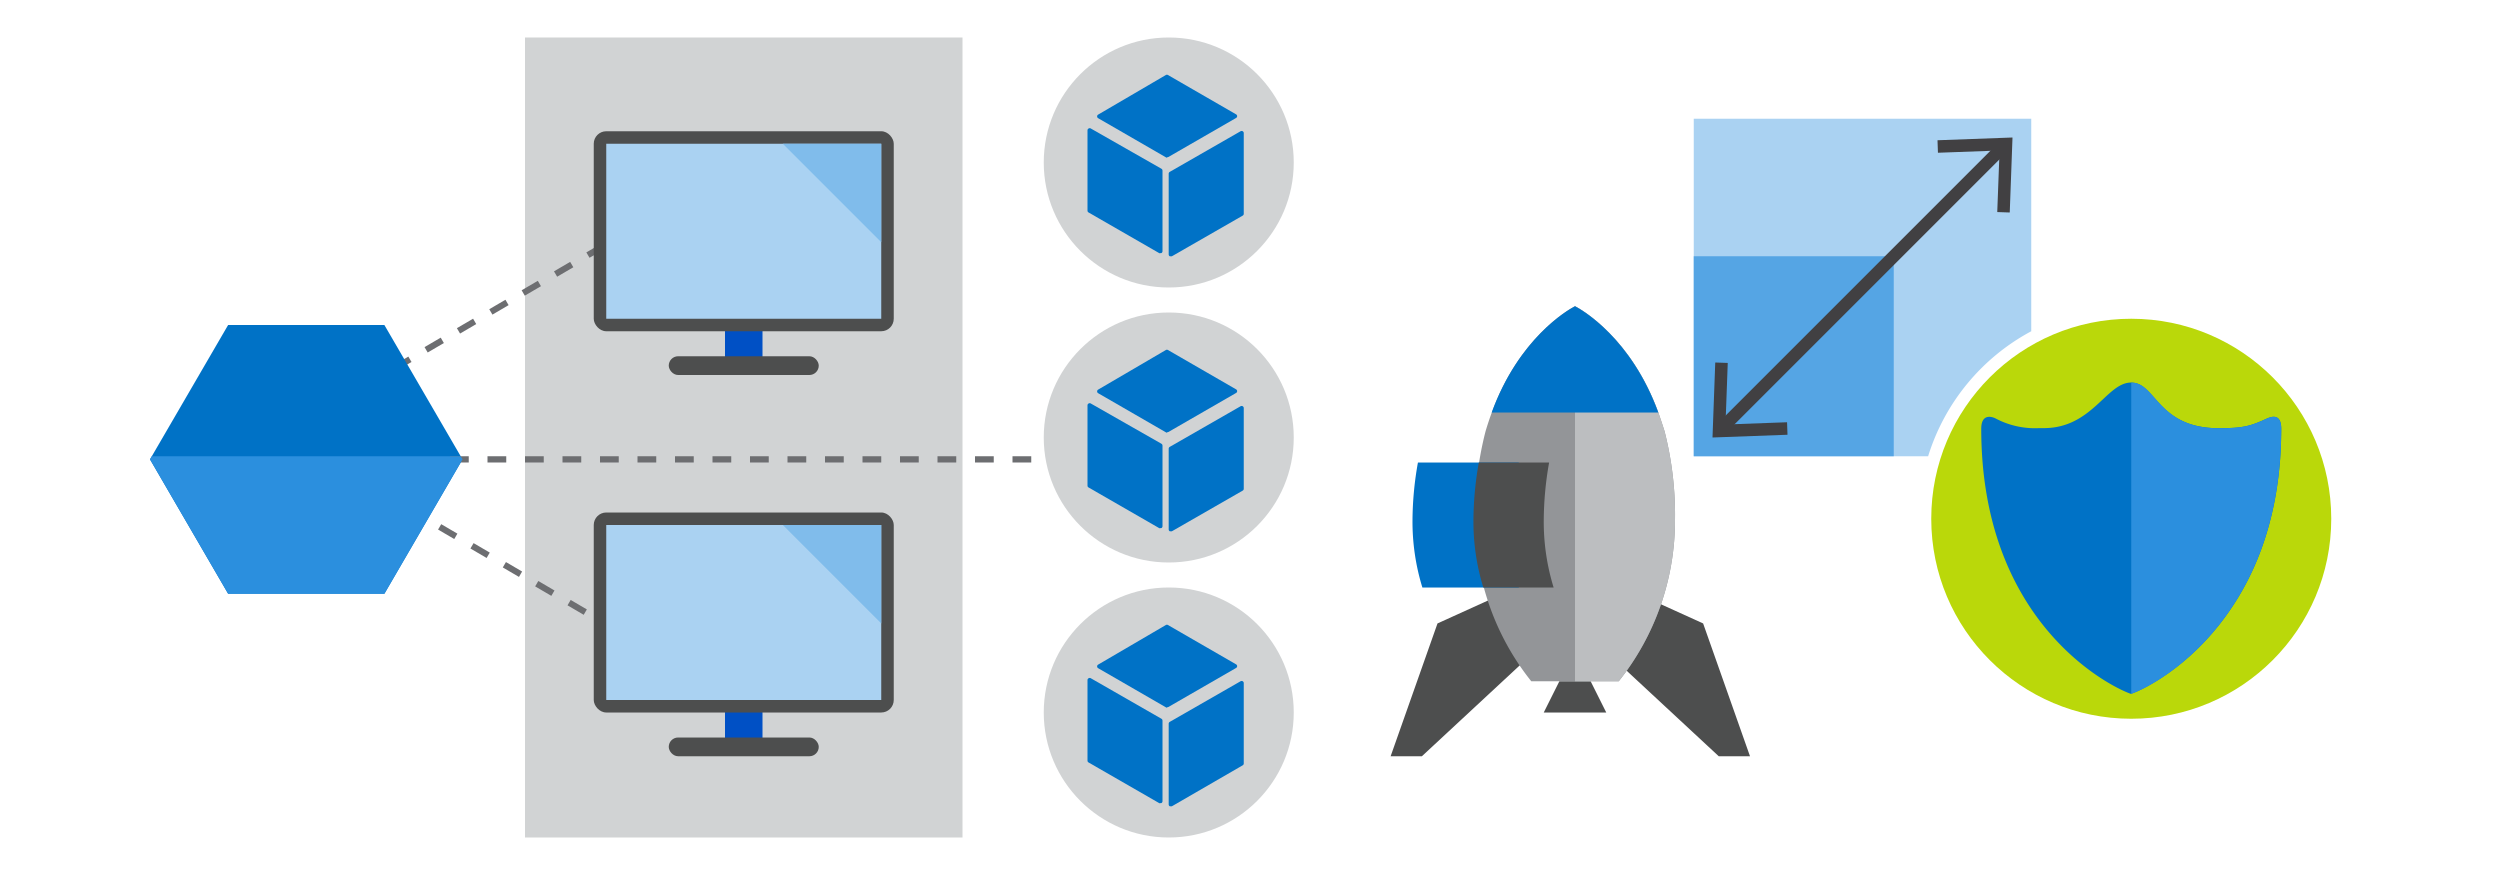 <svg xmlns="http://www.w3.org/2000/svg" viewBox="0 0 400 140"><defs><style>.cls-1{fill:#d1d3d4;}.cls-2{fill:#0050c5;}.cls-3,.cls-9{fill:none;stroke-miterlimit:10;}.cls-3{stroke:#6d6e71;stroke-dasharray:3 3;}.cls-4{fill:#4d4e4e;}.cls-5{fill:#aad2f2;}.cls-6{fill:#80bceb;}.cls-7{fill:#0072c6;}.cls-8{fill:#55a5e4;}.cls-9{stroke:#414042;stroke-width:2px;}.cls-10{fill:#414042;}.cls-11{fill:#bad80a;}.cls-12{fill:#2b8fde;}.cls-13{fill:#939598;}.cls-14{fill:#bcbec0;}</style></defs><title>azure-architecture-center-reference</title><g id="ICONS"><rect class="cls-1" x="84" y="6" width="70" height="128"/><rect class="cls-2" x="116" y="52.5" width="6" height="6"/><line class="cls-3" x1="63" y1="59" x2="104" y2="35"/><line class="cls-3" x1="104" y1="104" x2="63" y2="80"/><rect class="cls-4" x="95" y="21" width="48" height="32" rx="2" ry="2"/><rect class="cls-5" x="105" y="15" width="28" height="44" transform="translate(156 -82) rotate(90)"/><rect class="cls-4" x="107" y="57" width="24" height="3" rx="1.5" ry="1.5"/><polygon class="cls-6" points="141 38.75 141 23 125.25 23 141 38.75"/><rect class="cls-2" x="116" y="113.5" width="6" height="6"/><rect class="cls-4" x="95" y="82" width="48" height="32" rx="2" ry="2"/><rect class="cls-5" x="105" y="76" width="28" height="44" transform="translate(217 -21) rotate(90)"/><rect class="cls-4" x="107" y="118" width="24" height="3" rx="1.5" ry="1.5"/><polygon class="cls-6" points="141 99.75 141 84 125.25 84 141 99.75"/><polygon class="cls-7" points="74 73.5 61.5 95 36.5 95 24 73.5 24.29 73 36.5 52 61.5 52 73.71 73 74 73.5"/><circle class="cls-1" cx="187" cy="26" r="20"/><line class="cls-3" x1="72" y1="73.5" x2="171.5" y2="73.5"/><circle class="cls-1" cx="187" cy="70" r="20"/><circle class="cls-1" cx="187" cy="114" r="20"/><path class="cls-7" d="M186.78,25.21a.34.34,0,0,1-.17,0l-10.91-6.3a.34.34,0,0,1-.16-.29.33.33,0,0,1,.16-.28L186.54,12a.33.33,0,0,1,.33,0l10.91,6.3a.33.33,0,0,1,0,.57l-10.84,6.25a.33.33,0,0,1-.17,0"/><path class="cls-7" d="M185.66,40.51a.33.33,0,0,1-.17,0L174.18,34a.33.33,0,0,1-.18-.29V20.85a.33.33,0,0,1,.18-.29.34.34,0,0,1,.35,0L185.83,27a.35.35,0,0,1,.17.3v12.9a.34.34,0,0,1-.17.29.37.37,0,0,1-.17,0"/><path class="cls-7" d="M187.34,41a.37.37,0,0,1-.18,0,.34.34,0,0,1-.17-.29V27.79a.35.35,0,0,1,.17-.29L198.49,21a.34.34,0,0,1,.34,0,.33.33,0,0,1,.17.29V34.21a.33.33,0,0,1-.17.29L187.51,41a.31.31,0,0,1-.17,0"/><path class="cls-7" d="M186.78,69.21a.34.34,0,0,1-.17,0l-10.91-6.3a.34.34,0,0,1-.16-.29.33.33,0,0,1,.16-.28L186.54,56a.33.33,0,0,1,.33,0l10.91,6.3a.33.33,0,0,1,0,.57l-10.84,6.25a.33.33,0,0,1-.17,0"/><path class="cls-7" d="M185.66,84.51a.33.33,0,0,1-.17,0L174.18,78a.33.33,0,0,1-.18-.29V64.85a.33.33,0,0,1,.18-.29.34.34,0,0,1,.35,0L185.83,71a.35.35,0,0,1,.17.3v12.9a.34.34,0,0,1-.17.29.37.37,0,0,1-.17,0"/><path class="cls-7" d="M187.34,85a.37.37,0,0,1-.18,0,.34.34,0,0,1-.17-.29V71.79a.35.35,0,0,1,.17-.29L198.49,65a.34.34,0,0,1,.34,0,.33.33,0,0,1,.17.29V78.21a.33.33,0,0,1-.17.29L187.51,85a.31.31,0,0,1-.17,0"/><path class="cls-7" d="M186.78,113.21a.34.34,0,0,1-.17,0l-10.91-6.3a.34.34,0,0,1-.16-.29.33.33,0,0,1,.16-.28L186.54,100a.33.33,0,0,1,.33,0l10.91,6.3a.33.33,0,0,1,0,.57l-10.84,6.25a.33.33,0,0,1-.17,0"/><path class="cls-7" d="M185.66,128.51a.33.33,0,0,1-.17,0L174.18,122a.33.33,0,0,1-.18-.29v-12.9a.33.33,0,0,1,.18-.29.34.34,0,0,1,.35,0L185.83,115a.35.35,0,0,1,.17.3v12.9a.34.34,0,0,1-.17.29.37.37,0,0,1-.17,0"/><path class="cls-7" d="M187.34,129a.37.37,0,0,1-.18,0,.34.34,0,0,1-.17-.29V115.79a.35.35,0,0,1,.17-.29L198.49,109a.34.34,0,0,1,.34,0,.33.33,0,0,1,.17.29v12.87a.33.33,0,0,1-.17.29L187.51,129a.31.31,0,0,1-.17,0"/><path class="cls-5" d="M325,53V19H271V73h37.5A34.16,34.16,0,0,1,325,53Z"/><rect class="cls-8" x="271" y="41" width="32" height="32"/><line class="cls-9" x1="275.53" y1="68.47" x2="320.47" y2="23.53"/><polygon class="cls-10" points="286 69.56 285.93 67.56 276.08 67.92 276.44 58.07 274.44 58 274 70 286 69.56"/><polygon class="cls-10" points="321.56 34 319.56 33.93 319.93 24.08 310.07 24.44 310 22.44 322 22 321.56 34"/><circle class="cls-11" cx="341" cy="83" r="32"/><g id="Completed_Icons" data-name="Completed Icons"><path class="cls-7" d="M365,68.61c0,13.61-4,23.22-8.78,29.83-6,8.36-13.29,11.89-15.22,12.56l-.12,0C337,109.59,317,99.21,317,68.61c0-2.87,2.27-1.67,2.27-1.67a13.45,13.45,0,0,0,7,1.56H327c7.68,0,10-7.15,13.85-7.29H341c3.94,0,4.18,7.3,14,7.3,4.06,0,5.13-.37,7.76-1.57C363.09,66.82,365,65.87,365,68.61Z"/></g><path class="cls-12" d="M365,68.61c0,13.61-4,23.22-8.78,29.83-6,8.36-13.23,11.89-15.16,12.56q-.06,0-.06,0V61.22h.06c3.94,0,4.15,7.3,13.94,7.3,4.06,0,5.12-.37,7.75-1.57C363.1,66.82,365,65.87,365,68.61Z"/><polygon class="cls-4" points="245 104.75 227.5 121 222.5 121 230 99.75 238.26 96 245 104.75"/><polygon class="cls-4" points="257.5 104.75 275 121 280 121 272.5 99.75 264.24 96 257.5 104.75"/><polygon class="cls-4" points="257 114 247 114 249.5 109 254.5 109 257 114"/><path class="cls-13" d="M268,83.21A41.24,41.24,0,0,1,259,109H245a41.24,41.24,0,0,1-9-25.79A54.06,54.06,0,0,1,237.69,69c.3-1,.62-2,1-3C243,54.14,250.8,49.64,251.88,49.06L252,49l.12.06c1.08.58,8.88,5.08,13.21,16.94.36,1,.68,2,1,3A54.06,54.06,0,0,1,268,83.21Z"/><path class="cls-7" d="M243,74H226.87a53.51,53.51,0,0,0-.87,9.21A35.74,35.74,0,0,0,227.58,94H243Z"/><path class="cls-4" d="M248.58,94H237.33a35.77,35.77,0,0,1-1.58-10.79,54.21,54.21,0,0,1,.86-9.21h11.25a54.21,54.21,0,0,0-.86,9.21A35.77,35.77,0,0,0,248.58,94Z"/><path class="cls-14" d="M268,83.21A41.24,41.24,0,0,1,259,109h-7V49l.12.06c1.08.58,8.88,5.08,13.21,16.94.36,1,.68,2,1,3A54.06,54.06,0,0,1,268,83.21Z"/><path class="cls-7" d="M265.33,66H238.67C243,54.14,250.8,49.64,251.88,49.06L252,49l.12.06C253.2,49.64,261,54.14,265.33,66Z"/><polygon class="cls-12" points="74 73.5 61.5 95 36.5 95 24 73.5 24.29 73 73.71 73 74 73.5"/></g></svg>